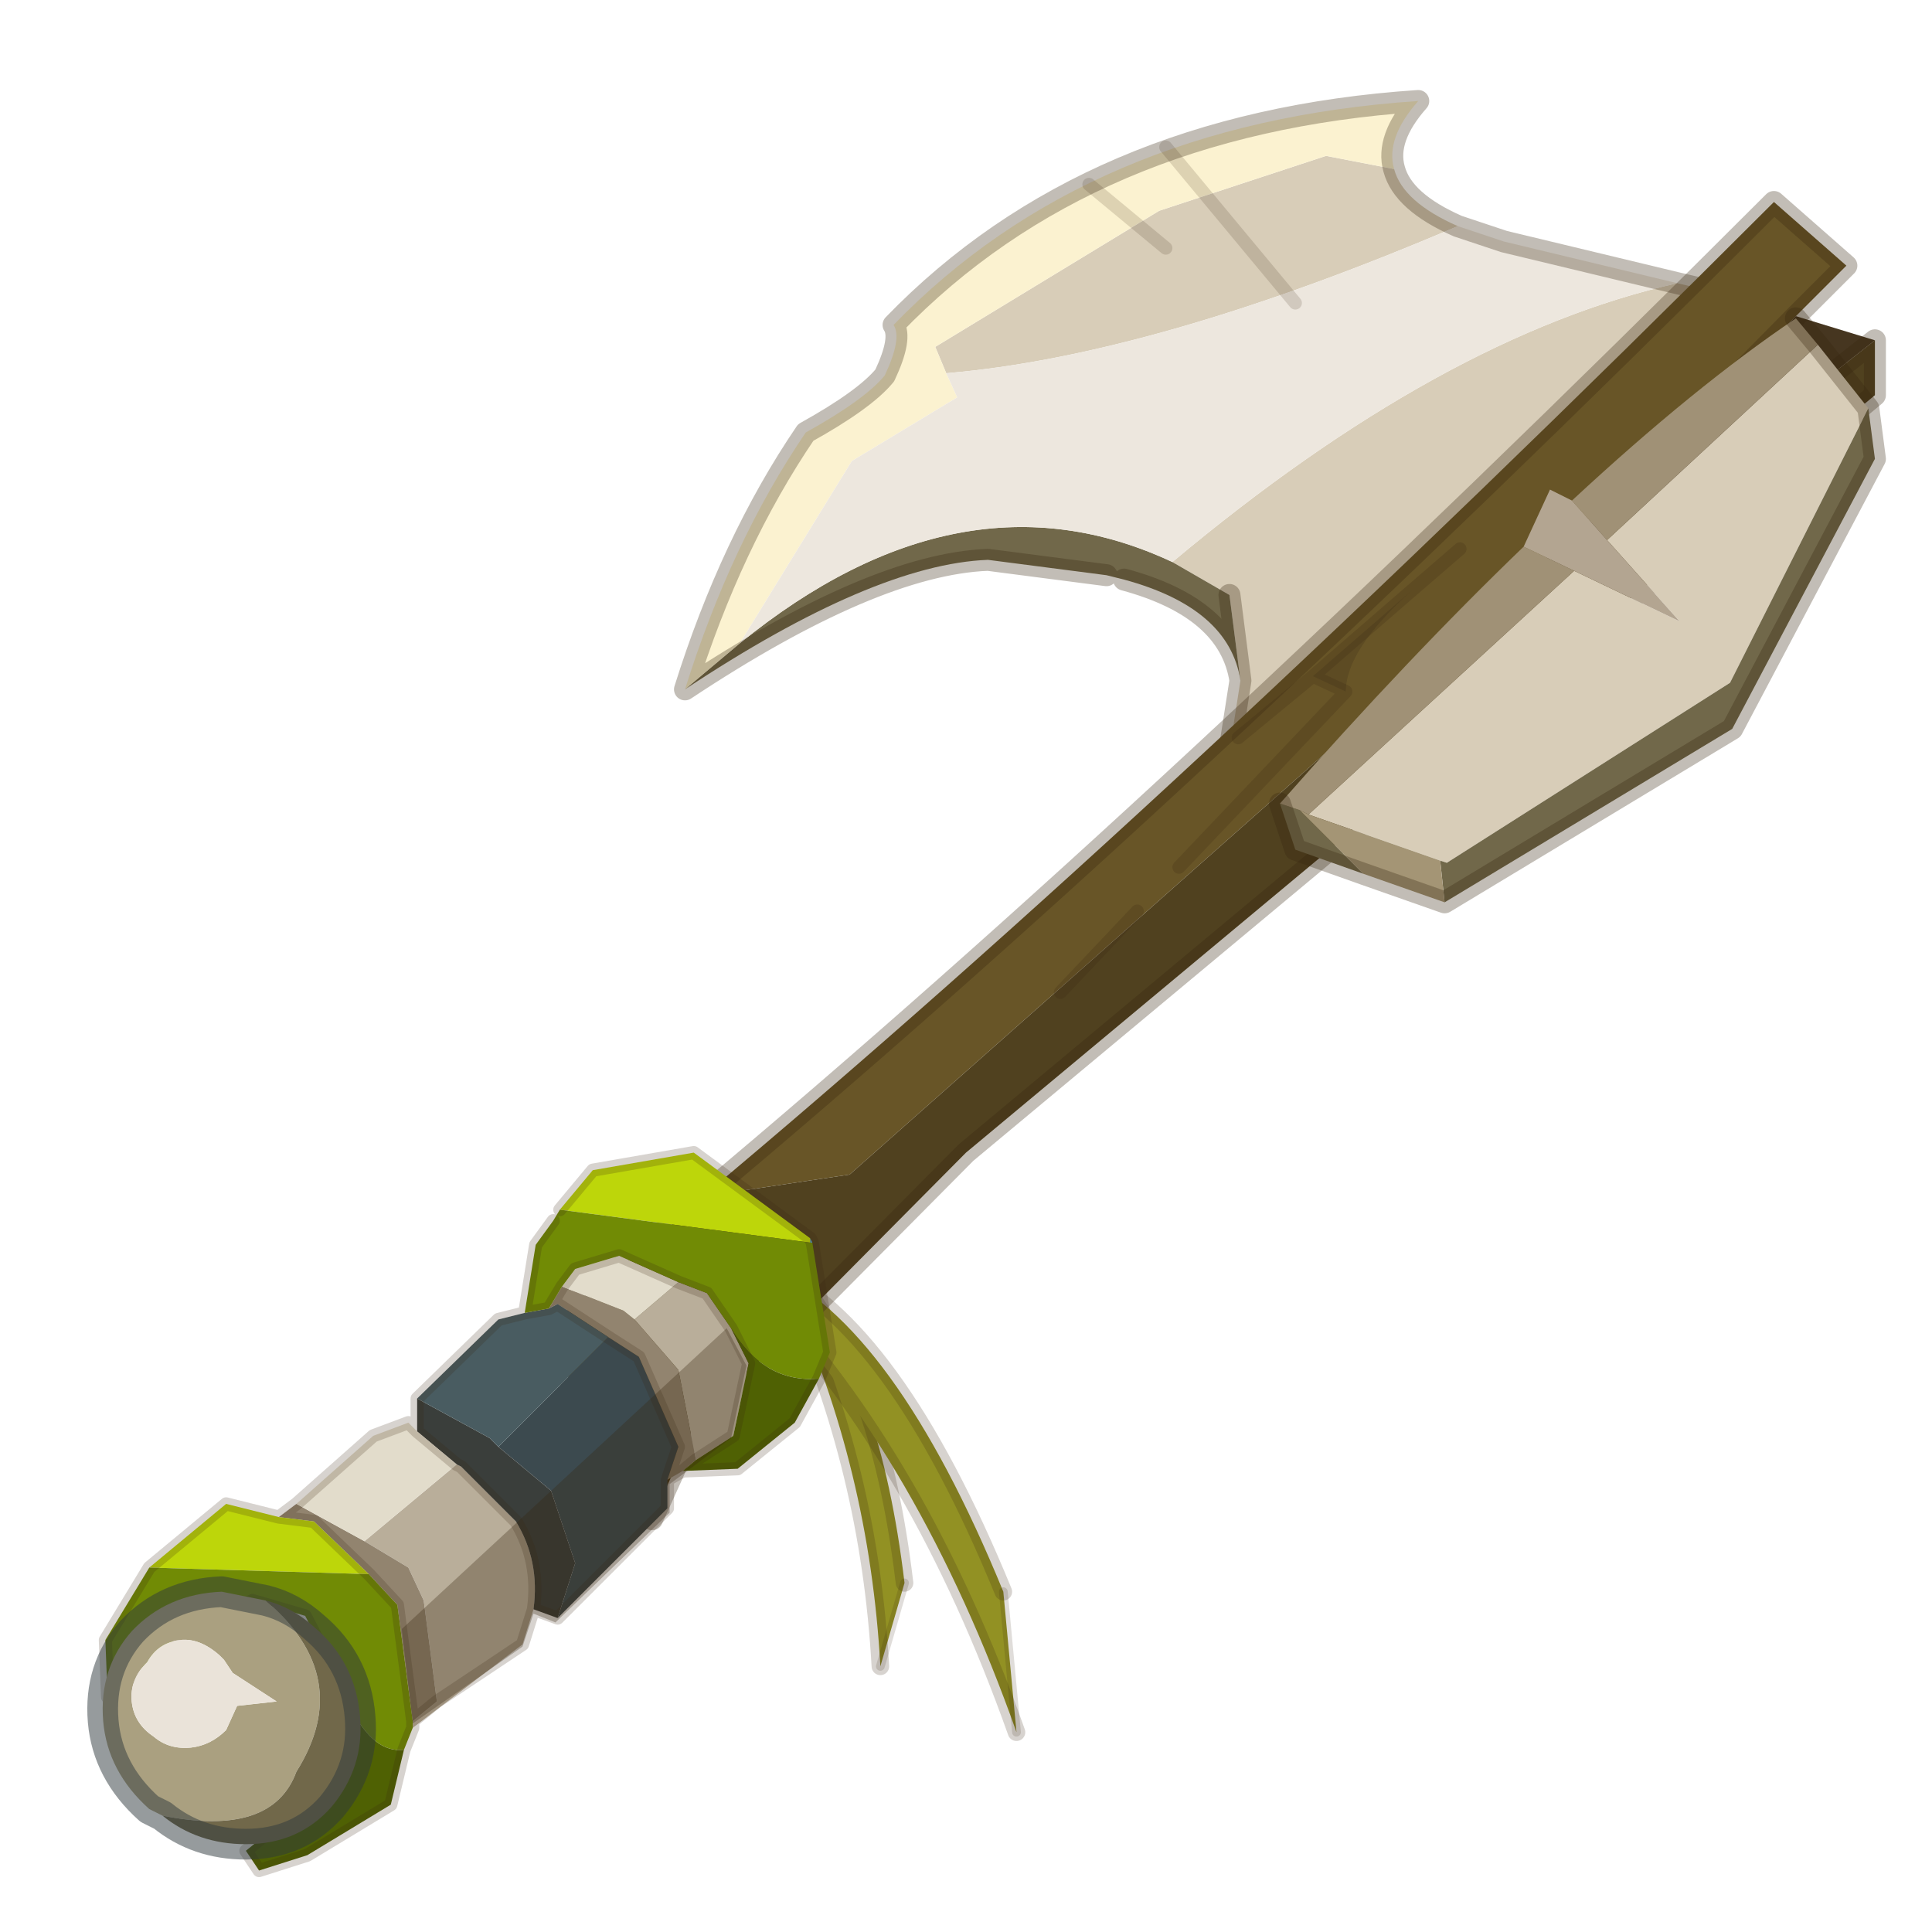 <?xml version="1.0" encoding="UTF-8" standalone="no"?>
<svg xmlns:xlink="http://www.w3.org/1999/xlink" height="440.0px" width="440.0px" xmlns="http://www.w3.org/2000/svg">
  <g transform="matrix(10.0, 0.0, 0.0, 10.0, 0.0, 0.0)">
    <use height="44.0" transform="matrix(1.0, 0.0, 0.0, 1.0, 0.0, 0.0)" width="44.0" xlink:href="#shape0"/>
  </g>
  <defs>
    <g id="shape0" transform="matrix(1.0, 0.0, 0.0, 1.0, 0.0, 0.0)">
      <path d="M44.0 44.0 L0.0 44.0 0.0 0.0 44.0 0.0 44.0 44.0" fill="#43adca" fill-opacity="0.0" fill-rule="evenodd" stroke="none"/>
      <path d="M20.05 37.95 Q19.8 33.45 18.0 29.5 L18.25 29.25 Q20.05 31.45 20.6 36.05 L20.05 37.95" fill="#929123" fill-rule="evenodd" stroke="none"/>
      <path d="M18.0 29.5 Q19.8 33.45 20.05 37.95 M20.6 36.05 Q20.05 31.45 18.25 29.25" fill="none" stroke="#382510" stroke-linecap="round" stroke-linejoin="round" stroke-opacity="0.2" stroke-width="0.4"/>
      <path d="M20.05 37.95 L20.6 36.05" fill="none" stroke="#382510" stroke-linecap="round" stroke-linejoin="round" stroke-opacity="0.153" stroke-width="0.2"/>
      <path d="M17.35 29.45 Q20.95 33.25 23.15 39.45 L22.85 36.25 Q20.35 30.15 17.5 28.9 L17.35 29.45" fill="#929123" fill-rule="evenodd" stroke="none"/>
      <path d="M17.35 29.45 Q20.95 33.25 23.15 39.45 M22.85 36.25 Q20.35 30.15 17.5 28.9" fill="none" stroke="#382510" stroke-linecap="round" stroke-linejoin="round" stroke-opacity="0.2" stroke-width="0.4"/>
      <path d="M23.15 39.45 L22.85 36.25" fill="none" stroke="#382510" stroke-linecap="round" stroke-linejoin="round" stroke-opacity="0.153" stroke-width="0.2"/>
      <path d="M21.55 8.5 L21.3 7.9 26.4 4.8 30.2 3.55 31.75 3.85 Q31.95 4.6 33.2 5.15 26.3 8.1 21.55 8.5 M38.2 6.45 L39.7 6.8 28.0 17.1 28.25 15.5 28.0 13.55 26.7 12.8 Q32.85 7.65 38.2 6.45" fill="#d8cdb8" fill-rule="evenodd" stroke="none"/>
      <path d="M15.6 15.7 L16.85 14.65 Q21.9 10.55 26.7 12.8 L28.0 13.55 28.25 15.5 Q28.0 13.85 25.6 13.2 L25.2 13.1 22.5 12.75 Q19.9 12.85 15.6 15.7" fill="#71684a" fill-rule="evenodd" stroke="none"/>
      <path d="M31.75 3.85 L30.2 3.55 26.4 4.8 21.3 7.9 21.55 8.5 21.8 9.05 19.4 10.5 16.85 14.65 15.6 15.7 Q16.65 12.35 18.35 9.85 19.7 9.1 20.15 8.55 20.55 7.7 20.35 7.4 24.8 2.8 32.3 2.3 31.55 3.15 31.75 3.85" fill="#fbf2d0" fill-rule="evenodd" stroke="none"/>
      <path d="M16.85 14.65 L19.4 10.5 21.8 9.05 21.55 8.5 Q26.3 8.1 33.2 5.15 L34.25 5.5 38.2 6.45 Q32.85 7.65 26.7 12.8 21.9 10.55 16.85 14.65" fill="#ede7de" fill-rule="evenodd" stroke="none"/>
      <path d="M31.75 3.85 Q31.55 3.15 32.3 2.3 24.8 2.8 20.35 7.4 20.55 7.7 20.15 8.55 19.7 9.1 18.35 9.85 16.65 12.35 15.6 15.7 M33.2 5.15 Q31.95 4.6 31.75 3.85 M38.2 6.45 L39.7 6.8 28.0 17.1 28.25 15.5 Q28.0 13.85 25.6 13.2 M25.2 13.1 L22.5 12.75 Q19.9 12.85 15.6 15.7 M33.2 5.15 L34.25 5.5 38.2 6.45 M28.0 13.55 L28.25 15.5" fill="none" stroke="#382510" stroke-linecap="round" stroke-linejoin="round" stroke-opacity="0.302" stroke-width="0.5"/>
      <path d="M16.0 27.25 Q26.7 18.3 40.4 4.6 L42.05 6.05 40.9 7.2 37.3 10.85 19.35 26.75 16.0 27.25" fill="#685527" fill-rule="evenodd" stroke="none"/>
      <path d="M42.7 7.75 L42.7 9.0 22.0 26.25 15.8 32.5 14.85 34.6 12.35 30.35 12.35 30.3 15.35 27.85 16.0 27.25 19.35 26.75 37.3 10.85 37.3 12.0 42.7 7.75" fill="#50411f" fill-rule="evenodd" stroke="none"/>
      <path d="M40.9 7.2 L42.7 7.75 37.3 12.0 37.3 10.85 40.9 7.2" fill="#463620" fill-rule="evenodd" stroke="none"/>
      <path d="M42.7 7.75 L42.7 9.0 22.0 26.25 15.8 32.5 14.85 34.6 12.35 30.35 12.35 30.3 15.35 27.85 M16.0 27.25 Q26.7 18.3 40.4 4.6 L42.05 6.05 40.9 7.2 37.3 10.85 M42.7 7.75 L37.3 12.0 37.3 10.85" fill="none" stroke="#382510" stroke-linecap="round" stroke-linejoin="round" stroke-opacity="0.302" stroke-width="0.5"/>
      <path d="M12.15 36.65 L11.9 37.45 9.4 39.35 9.4 39.2 9.95 38.75 9.65 36.45 9.3 35.7 8.3 35.1 10.4 33.35 10.5 33.4 11.75 34.65 Q12.3 35.55 12.15 36.65 M15.45 29.2 L16.1 29.45 16.65 30.25 17.05 31.05 16.7 32.7 15.85 33.25 15.45 31.2 14.45 30.05 15.45 29.2 M11.9 37.45 L9.95 38.75 11.9 37.45" fill="#b9ae9a" fill-rule="evenodd" stroke="none"/>
      <path d="M15.2 33.7 L15.2 34.35 12.7 36.85 13.1 35.6 12.55 33.95 11.35 32.95 13.85 30.45 14.55 30.9 15.45 32.95 15.2 33.7" fill="#3c4a4f" fill-rule="evenodd" stroke="none"/>
      <path d="M18.45 28.2 L18.5 28.3 18.45 28.3 18.45 28.2" fill="#52a3d8" fill-rule="evenodd" stroke="none"/>
      <path d="M12.7 36.85 L12.15 36.65 Q12.3 35.55 11.75 34.65 L10.5 33.4 10.4 33.35 9.5 32.6 9.5 31.85 11.15 32.75 11.35 32.95 12.55 33.95 13.1 35.6 12.7 36.85" fill="#3a3e3b" fill-rule="evenodd" stroke="none"/>
      <path d="M15.55 33.5 L15.2 33.7 15.45 32.95 14.55 30.9 13.85 30.45 12.7 29.7 12.5 29.8 12.8 29.3 14.2 29.85 14.45 30.05 15.45 31.2 15.85 33.25 15.55 33.5 M6.35 34.55 L6.75 34.25 8.3 35.1 9.3 35.7 9.65 36.45 9.95 38.75 9.4 39.2 9.05 36.55 8.4 35.85 7.15 34.65 6.35 34.55" fill="#92846f" fill-rule="evenodd" stroke="none"/>
      <path d="M9.5 31.85 L11.35 30.05 11.95 29.9 12.5 29.8 12.7 29.7 13.85 30.45 11.35 32.95 11.15 32.75 9.5 31.85" fill="#495c61" fill-rule="evenodd" stroke="none"/>
      <path d="M6.75 34.25 L8.5 32.7 9.3 32.4 9.5 32.6 10.4 33.35 8.3 35.1 6.75 34.25 M15.45 29.2 L14.45 30.05 14.2 29.85 12.8 29.3 13.1 28.9 14.1 28.6 15.45 29.2" fill="#e2dccb" fill-rule="evenodd" stroke="none"/>
      <path d="M12.75 27.55 L13.5 26.65 15.8 26.25 18.45 28.2 18.45 28.3 12.75 27.55 M3.4 35.7 L5.15 34.25 6.35 34.55 7.15 34.65 8.4 35.85 3.4 35.7" fill="#bdd60a" fill-rule="evenodd" stroke="none"/>
      <path d="M18.5 28.3 L18.9 30.8 18.65 31.4 Q17.4 31.5 16.65 30.25 L16.1 29.45 15.45 29.2 14.1 28.6 13.1 28.9 12.8 29.3 12.5 29.8 11.95 29.9 12.2 28.35 12.6 27.8 12.75 27.55 18.45 28.3 18.5 28.3 M9.4 39.35 L9.2 39.85 Q8.35 39.95 7.75 38.35 L6.95 36.8 5.75 36.45 4.15 37.2 2.45 38.65 2.4 37.35 3.4 35.7 8.4 35.85 9.05 36.55 9.4 39.2 9.4 39.35" fill="#718b05" fill-rule="evenodd" stroke="none"/>
      <path d="M18.65 31.4 L18.1 32.4 16.8 33.45 15.55 33.5 15.85 33.25 16.7 32.7 17.05 31.05 16.65 30.25 Q17.4 31.5 18.65 31.4 M9.2 39.85 L8.9 41.1 7.0 42.25 5.9 42.6 5.6 42.15 6.4 41.5 7.5 39.95 7.75 38.35 Q8.35 39.95 9.2 39.85" fill="#4f6103" fill-rule="evenodd" stroke="none"/>
      <path d="M12.75 27.55 L13.5 26.65 15.8 26.25 18.45 28.2 18.5 28.3 18.9 30.8 18.65 31.4 18.1 32.4 16.8 33.45 15.55 33.5 15.2 33.7 15.2 34.35 12.7 36.85 12.15 36.65 11.9 37.45 M9.4 39.35 L9.2 39.85 8.9 41.1 7.0 42.25 5.9 42.6 5.6 42.15 6.4 41.5 7.5 39.95 7.75 38.35 6.95 36.8 5.75 36.45 4.15 37.2 2.45 38.65 2.4 37.35 3.4 35.7 5.15 34.25 6.35 34.55 6.75 34.25 8.5 32.7 9.3 32.4 9.5 32.6 9.5 31.85 11.35 30.05 11.95 29.9 12.2 28.35 12.6 27.8 M15.45 29.2 L16.1 29.45 16.65 30.25 M15.45 29.2 L14.1 28.6 13.1 28.9 12.8 29.3 M15.85 33.25 L16.7 32.7 17.05 31.05 16.65 30.25 M13.85 30.45 L14.55 30.9 15.45 32.95 15.2 33.7 M15.55 33.5 L15.85 33.25 M12.5 29.8 L12.7 29.7 13.85 30.45 M12.5 29.8 L12.8 29.3 M11.95 29.9 L12.5 29.8 M10.4 33.35 L9.5 32.6 M12.15 36.65 Q12.3 35.55 11.75 34.65 L10.5 33.4 10.4 33.35 M9.95 38.75 L11.9 37.45 M9.4 39.2 L9.05 36.55 8.4 35.85 7.15 34.65 6.35 34.55 M9.4 39.2 L9.95 38.75 M9.4 39.35 L9.4 39.2" fill="none" stroke="#382510" stroke-linecap="round" stroke-linejoin="round" stroke-opacity="0.2" stroke-width="0.3"/>
      <path d="M17.0 31.1 L16.65 32.75 15.25 33.8 15.25 34.45 12.65 36.95 12.15 36.75 11.9 37.5 9.4 39.25 9.15 37.1 16.55 30.25 17.0 31.1" fill="#382510" fill-opacity="0.302" fill-rule="evenodd" stroke="none"/>
      <path d="M4.1 37.35 Q3.6 37.4 3.35 37.85 2.95 38.25 3.0 38.75 3.05 39.25 3.5 39.55 3.85 39.85 4.35 39.8 4.8 39.75 5.15 39.4 L5.4 38.85 6.3 38.75 5.3 38.1 5.1 37.8 5.0 37.7 Q4.55 37.3 4.1 37.35 M3.7 41.35 L3.4 41.2 Q2.45 40.35 2.35 39.2 2.25 38.0 3.0 37.15 3.8 36.3 5.05 36.25 L6.05 36.45 Q8.1 38.2 6.75 40.35 6.2 41.85 3.7 41.35" fill="#aaa080" fill-rule="evenodd" stroke="none"/>
      <path d="M6.05 36.45 Q6.65 36.6 7.15 37.05 8.1 37.85 8.2 39.1 8.3 40.25 7.55 41.15 6.8 42.0 5.6 42.0 4.5 42.0 3.7 41.35 6.2 41.85 6.75 40.35 8.1 38.2 6.05 36.45" fill="#71684a" fill-rule="evenodd" stroke="none"/>
      <path d="M4.1 37.35 Q4.55 37.3 5.0 37.7 L5.1 37.8 5.3 38.1 6.3 38.75 5.4 38.85 5.15 39.4 Q4.8 39.75 4.35 39.8 3.85 39.85 3.5 39.55 3.05 39.25 3.0 38.75 2.95 38.25 3.35 37.85 3.6 37.4 4.1 37.35" fill="#eae3d9" fill-rule="evenodd" stroke="none"/>
      <path d="M6.05 36.45 Q6.65 36.6 7.15 37.05 8.1 37.85 8.2 39.1 8.3 40.25 7.55 41.15 6.8 42.0 5.6 42.0 4.5 42.0 3.7 41.35 L3.4 41.2 Q2.45 40.35 2.35 39.2 2.25 38.0 3.0 37.15 3.8 36.3 5.05 36.25 L6.05 36.45 Z" fill="none" stroke="#2e393d" stroke-linecap="round" stroke-linejoin="round" stroke-opacity="0.502" stroke-width="0.7"/>
      <path d="M32.15 13.45 Q30.65 14.8 30.65 15.75 L29.9 15.4 32.15 13.45" fill="#564521" fill-opacity="0.6" fill-rule="evenodd" stroke="none"/>
      <path d="M33.25 12.5 L32.15 13.45 29.9 15.4 30.65 15.75 26.85 19.75 M38.5 9.9 L36.25 12.0 36.65 12.9 35.8 14.4 M33.55 14.45 L36.25 12.0 M25.9 20.75 L24.15 22.6 M29.9 15.4 L28.2 16.8" fill="none" stroke="#382510" stroke-linecap="round" stroke-linejoin="round" stroke-opacity="0.2" stroke-width="0.3"/>
      <path d="M41.4 7.85 L42.55 9.3 39.4 15.55 32.95 19.65 32.8 19.6 29.8 18.55 35.85 13.0 38.25 14.15 36.6 12.3 41.4 7.85" fill="#d8cdb8" fill-rule="evenodd" stroke="none"/>
      <path d="M42.55 9.3 L42.7 10.45 39.45 16.6 32.9 20.55 32.8 19.6 32.95 19.65 39.4 15.55 42.55 9.3 M31.05 19.9 L29.5 19.35 29.15 18.3 29.6 18.45 31.05 19.9" fill="#71684a" fill-rule="evenodd" stroke="none"/>
      <path d="M32.9 20.55 L31.05 19.9 29.6 18.45 29.8 18.55 32.8 19.6 32.9 20.55" fill="#a49575" fill-rule="evenodd" stroke="none"/>
      <path d="M29.15 18.3 Q32.1 14.95 34.7 12.45 L35.85 13.0 29.8 18.55 29.6 18.45 29.15 18.3 M35.8 11.4 Q38.6 8.8 40.9 7.25 L41.4 7.85 36.6 12.3 35.8 11.4" fill="#a09176" fill-rule="evenodd" stroke="none"/>
      <path d="M34.7 12.45 L35.3 11.15 35.8 11.4 36.6 12.3 38.25 14.15 35.85 13.0 34.7 12.45" fill="#b3a591" fill-rule="evenodd" stroke="none"/>
      <path d="M41.4 7.85 L42.55 9.3 42.7 10.45 39.45 16.6 32.9 20.55 31.05 19.9 29.5 19.35 29.15 18.3 M40.9 7.25 L41.4 7.85 Z" fill="none" stroke="#382510" stroke-linecap="round" stroke-linejoin="round" stroke-opacity="0.302" stroke-width="0.5"/>
      <path d="M24.8 4.2 L26.55 5.65 M26.55 3.35 L29.5 6.9" fill="none" stroke="#382510" stroke-linecap="round" stroke-linejoin="round" stroke-opacity="0.153" stroke-width="0.3"/>
    </g>
  </defs>
</svg>
